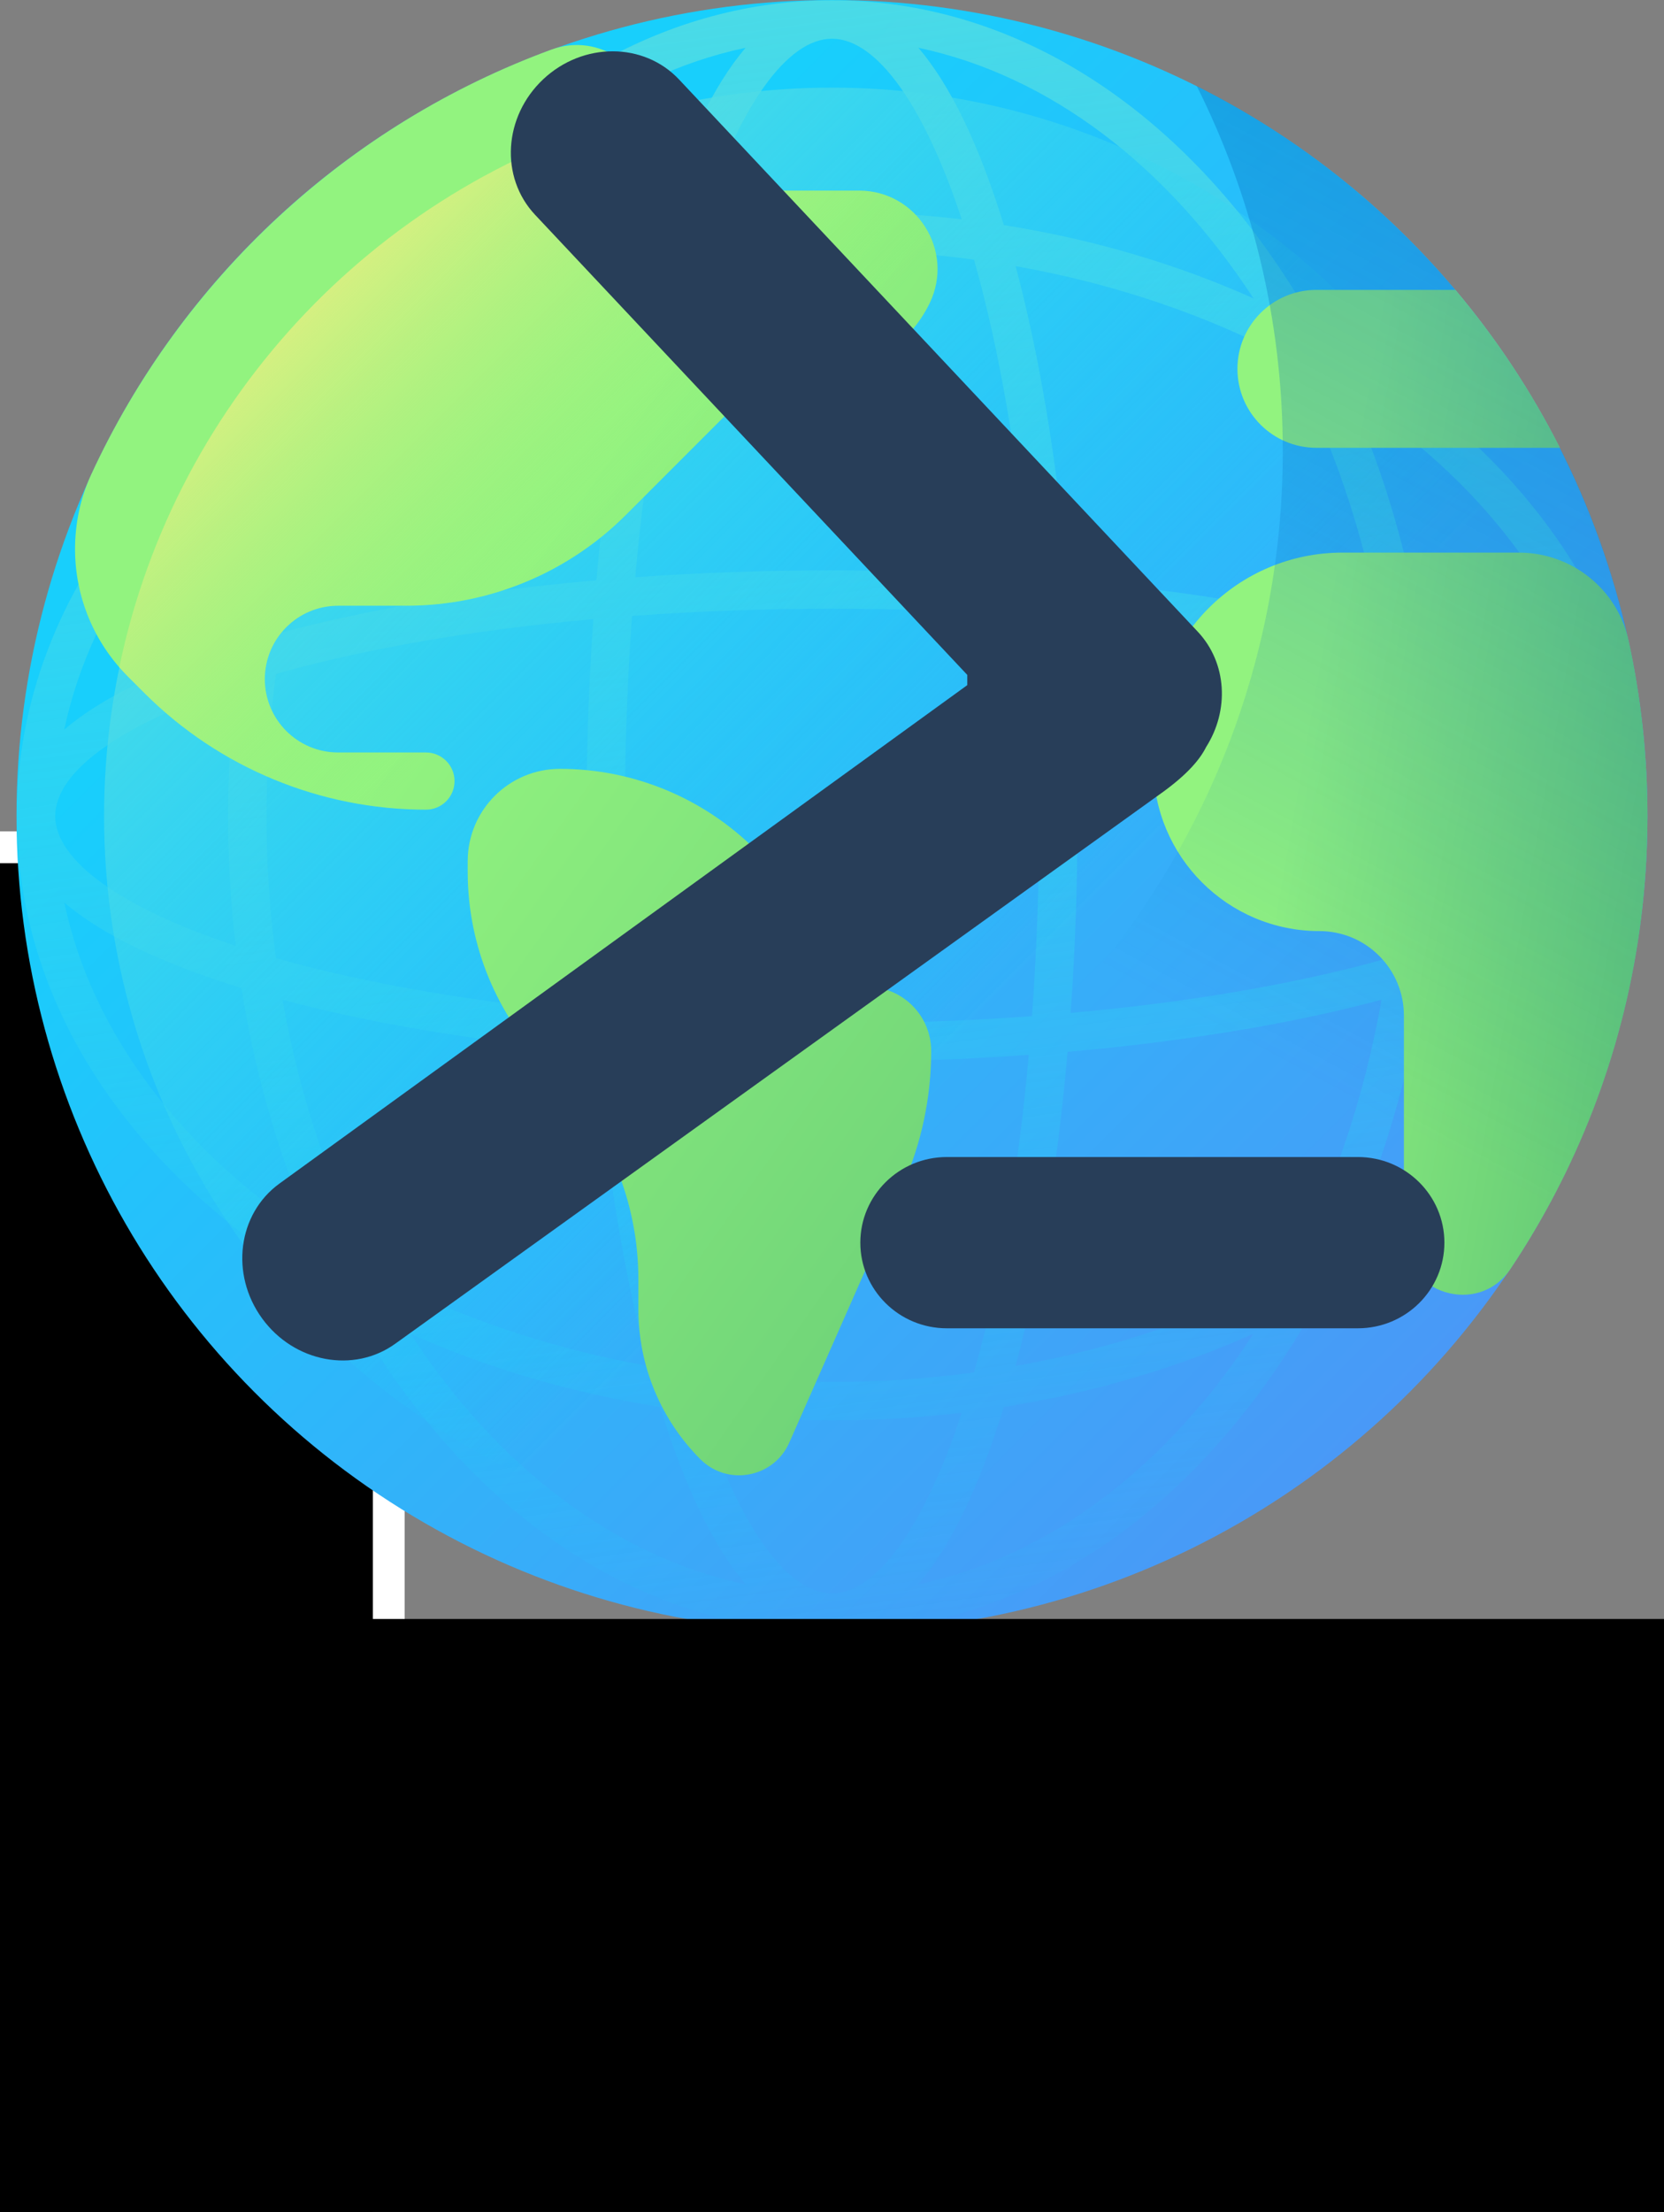 <?xml version="1.0" encoding="UTF-8" standalone="no"?>
<svg
   xmlns:dc="http://purl.org/dc/elements/1.1/"
   xmlns:cc="http://creativecommons.org/ns#"
   xmlns:rdf="http://www.w3.org/1999/02/22-rdf-syntax-ns#"
   xmlns:svg="http://www.w3.org/2000/svg"
   xmlns="http://www.w3.org/2000/svg"
   xmlns:xlink="http://www.w3.org/1999/xlink"
   xmlns:sodipodi="http://sodipodi.sourceforge.net/DTD/sodipodi-0.dtd"
   xmlns:inkscape="http://www.inkscape.org/namespaces/inkscape"
   id="Capa_1"
   enable-background="new 0 0 510 510"
   height="1387.789"
   viewBox="0 0 1040.669 1382.368"
   width="1044.75"
   version="1.1"
   sodipodi:docname="planet-powershell-black-text.svg"
   inkscape:version="0.92.2 5c3e80d, 2017-08-06"
   inkscape:export-filename="C:\Users\adilio\Desktop\planet-powershell-white-text.png"
   inkscape:export-xdpi="96"
   inkscape:export-ydpi="96">
  <rect x="0" y="0" width="1040.669" height="1382.368" fill="#808080" stroke="none"/>
  <defs
     id="defs134">
    <linearGradient
       id="SVGID_2_-7"
       gradientUnits="userSpaceOnUse"
       x1="26.585"
       y1="30.778"
       x2="93.585"
       y2="90.278">
      <stop
         offset="0"
         style="stop-color:#2D4664"
         id="stop15" />
      <stop
         offset="0.169"
         style="stop-color:#29405B"
         id="stop17" />
      <stop
         offset="0.445"
         style="stop-color:#1E2F43"
         id="stop19" />
      <stop
         offset="0.79"
         style="stop-color:#0C131B"
         id="stop21" />
      <stop
         offset="1"
         style="stop-color:#000000"
         id="stop23" />
    </linearGradient>
  </defs>
  <sodipodi:namedview
     pagecolor="#ffffff"
     bordercolor="#666666"
     borderopacity="1"
     objecttolerance="10"
     gridtolerance="10"
     guidetolerance="10"
     inkscape:pageopacity="0"
     inkscape:pageshadow="2"
     inkscape:window-width="1353"
     inkscape:window-height="835"
     id="namedview132"
     showgrid="false"
     showguides="false"
     inkscape:zoom="0.32593203"
     inkscape:cx="458.68047"
     inkscape:cy="723.11941"
     inkscape:window-x="190"
     inkscape:window-y="7"
     inkscape:window-maximized="0"
     inkscape:current-layer="Capa_1"
     fit-margin-top="0"
     fit-margin-left="0"
     fit-margin-right="0"
     fit-margin-bottom="0" />
  <linearGradient
     id="SVGID_1_"
     gradientUnits="userSpaceOnUse"
     x1="131.515"
     x2="440.582"
     y1="131.515"
     y2="440.582"
     gradientTransform="matrix(2,0,0,2,10.334,0)">
    <stop
       offset="0"
       stop-color="#18cffc"
       id="stop2" />
    <stop
       offset="1"
       stop-color="#4a98f7"
       id="stop4" />
  </linearGradient>
  <linearGradient
     id="lg1">
    <stop
       offset="0"
       stop-color="#18cffc"
       stop-opacity="0"
       id="stop7" />
    <stop
       offset="1"
       stop-color="#65e1dc"
       id="stop9" />
  </linearGradient>
  <linearGradient
     id="SVGID_2_"
     gradientUnits="userSpaceOnUse"
     x1="293.974"
     x2="202.219"
     xlink:href="#lg1"
     y1="535.746"
     y2="-125.198"
     gradientTransform="matrix(2,0,0,2,10.334,0)" />
  <linearGradient
     id="SVGID_3_"
     gradientUnits="userSpaceOnUse"
     x1="310.055"
     x2="55.988"
     xlink:href="#lg1"
     y1="310.055"
     y2="55.988"
     gradientTransform="matrix(2,0,0,2,10.334,0)" />
  <linearGradient
     id="lg2">
    <stop
       offset="0"
       stop-color="#0469bc"
       stop-opacity="0"
       id="stop14" />
    <stop
       offset="1"
       stop-color="#0469bc"
       id="stop16" />
  </linearGradient>
  <linearGradient
     id="SVGID_4_"
     gradientUnits="userSpaceOnUse"
     x1="354.277"
     x2="4.969"
     xlink:href="#lg2"
     y1="348.599"
     y2="207.078" />
  <linearGradient
     id="lg3">
    <stop
       offset="0"
       stop-color="#92f37f"
       id="stop20" />
    <stop
       offset="1"
       stop-color="#4ab272"
       id="stop22" />
  </linearGradient>
  <linearGradient
     id="SVGID_5_"
     gradientUnits="userSpaceOnUse"
     x1="92.947"
     x2="494.723"
     xlink:href="#lg3"
     y1="268.277"
     y2="553.355"
     gradientTransform="matrix(2,0,0,2,10.334,0)" />
  <linearGradient
     id="SVGID_6_"
     gradientUnits="userSpaceOnUse"
     x1="365.455"
     x2="139.921"
     y1="402.371"
     y2="237.136">
    <stop
       offset="0"
       stop-color="#4ab272"
       stop-opacity="0"
       id="stop26" />
    <stop
       offset="1"
       stop-color="#009245"
       id="stop28" />
  </linearGradient>
  <linearGradient
     id="SVGID_7_"
     gradientUnits="userSpaceOnUse"
     x1="174.893"
     x2="576.668"
     xlink:href="#lg3"
     y1="152.787"
     y2="437.864"
     gradientTransform="matrix(2,0,0,2,10.334,0)" />
  <linearGradient
     id="SVGID_8_"
     gradientUnits="userSpaceOnUse"
     x1="192.494"
     x2="78.675"
     y1="173.743"
     y2="59.924"
     gradientTransform="matrix(2,0,0,2,10.334,0)">
    <stop
       offset="0"
       stop-color="#92f37f"
       stop-opacity="0"
       id="stop32" />
    <stop
       offset="1"
       stop-color="#ffee83"
       id="stop34" />
  </linearGradient>
  <linearGradient
     id="SVGID_9_"
     gradientUnits="userSpaceOnUse"
     x1="394.214"
     x2="574.262"
     xlink:href="#lg3"
     y1="276.752"
     y2="308.427"
     gradientTransform="matrix(2,0,0,2,10.334,0)" />
  <linearGradient
     id="SVGID_10_"
     gradientUnits="userSpaceOnUse"
     x1="422.759"
     x2="602.808"
     xlink:href="#lg3"
     y1="114.496"
     y2="146.171"
     gradientTransform="matrix(2,0,0,2,10.334,0)" />
  <linearGradient
     id="SVGID_11_"
     gradientUnits="userSpaceOnUse"
     x1="206.123"
     x2="231.829"
     y1="279.302"
     y2="305.009">
    <stop
       offset="0"
       stop-color="#ff7044"
       id="stop39" />
    <stop
       offset="1"
       stop-color="#f92814"
       id="stop41" />
  </linearGradient>
  <linearGradient
     id="SVGID_12_"
     gradientUnits="userSpaceOnUse"
     x1="215.526"
     x2="197.564"
     y1="288.706"
     y2="270.744">
    <stop
       offset="0"
       stop-color="#ff7044"
       stop-opacity="0"
       id="stop44" />
    <stop
       offset="1"
       stop-color="#ffa425"
       id="stop46" />
  </linearGradient>
  <linearGradient
     id="SVGID_13_"
     gradientUnits="userSpaceOnUse"
     x1="214.238"
     x2="241.52"
     y1="294.335"
     y2="243.594">
    <stop
       offset="0"
       stop-color="#f92814"
       stop-opacity="0"
       id="stop49" />
    <stop
       offset="1"
       stop-color="#c1272d"
       id="stop51" />
  </linearGradient>
  <linearGradient
     id="SVGID_14_"
     gradientUnits="userSpaceOnUse"
     x1="209.514"
     x2="217.626"
     y1="262.222"
     y2="262.222">
    <stop
       offset="0"
       stop-color="#f9f7fc"
       id="stop54" />
    <stop
       offset="1"
       stop-color="#f0ddfc"
       id="stop56" />
  </linearGradient>
  <linearGradient
     id="SVGID_15_"
     gradientUnits="userSpaceOnUse"
     x1="208.491"
     x2="220.736"
     y1="263.065"
     y2="260.711">
    <stop
       offset="0"
       stop-color="#fff"
       id="stop59" />
    <stop
       offset="1"
       stop-color="#e9edf5"
       stop-opacity="0"
       id="stop61" />
  </linearGradient>
  <linearGradient
     id="SVGID_16_"
     gradientUnits="userSpaceOnUse"
     x1="225.692"
     x2="207.486"
     y1="251.95"
     y2="233.745">
    <stop
       offset="0"
       stop-color="#f0ddfc"
       stop-opacity="0"
       id="stop64" />
    <stop
       offset=".289"
       stop-color="#c8b7e0"
       stop-opacity=".289"
       id="stop66" />
    <stop
       offset=".592"
       stop-color="#a595c8"
       stop-opacity=".592"
       id="stop68" />
    <stop
       offset=".84"
       stop-color="#8f81b8"
       stop-opacity=".84"
       id="stop70" />
    <stop
       offset="1"
       stop-color="#8779b3"
       id="stop72" />
  </linearGradient>
  <linearGradient
     id="SVGID_17_"
     gradientUnits="userSpaceOnUse"
     x1="200.49"
     x2="245.695"
     y1="195.774"
     y2="240.979">
    <stop
       offset="0"
       stop-color="#ffda45"
       id="stop75" />
    <stop
       offset="1"
       stop-color="#ffa425"
       id="stop77" />
  </linearGradient>
  <linearGradient
     id="SVGID_18_"
     gradientUnits="userSpaceOnUse"
     x1="217.026"
     x2="185.44"
     y1="212.31"
     y2="180.724">
    <stop
       offset="0"
       stop-color="#ffda45"
       stop-opacity="0"
       id="stop80" />
    <stop
       offset="1"
       stop-color="#fcee21"
       id="stop82" />
  </linearGradient>
  <linearGradient
     id="SVGID_19_"
     gradientUnits="userSpaceOnUse"
     x1="214.761"
     x2="262.737"
     y1="222.209"
     y2="132.982">
    <stop
       offset="0"
       stop-color="#ffda45"
       stop-opacity="0"
       id="stop85" />
    <stop
       offset="1"
       stop-color="#b53759"
       id="stop87" />
  </linearGradient>
  <linearGradient
     id="SVGID_20_"
     gradientUnits="userSpaceOnUse"
     x1="301.885"
     x2="652.395"
     xlink:href="#lg2"
     y1="282"
     y2="-369.899"
     gradientTransform="matrix(2,0,0,2,10.334,0)" />
  <g
     id="g2638"
     transform="matrix(2.99,0,0,2.99,380.888,998.539)">
    <flowRoot
       transform="matrix(6.645,0,0,6.645,1473.536,-93.2)"
       style="font-style:normal;font-variant:normal;font-weight:600;font-stretch:normal;font-size:39.977px;line-height:1.25;font-family:'Segoe UI';-inkscape-font-specification:'Segoe UI, Semi-Bold';font-variant-ligatures:normal;font-variant-caps:normal;font-variant-numeric:normal;font-feature-settings:normal;text-align:start;letter-spacing:0px;word-spacing:0px;writing-mode:lr-tb;text-anchor:start;fill:#000000;fill-opacity:1;stroke:#ffffff;stroke-opacity:1"
       id="flowRoot943-4"
       xml:space="preserve"><flowRegion
         style="font-style:normal;font-variant:normal;font-weight:600;font-stretch:normal;font-size:39.977px;font-family:'Segoe UI';-inkscape-font-specification:'Segoe UI, Semi-Bold';font-variant-ligatures:normal;font-variant-caps:normal;font-variant-numeric:normal;font-feature-settings:normal;text-align:start;writing-mode:lr-tb;text-anchor:start;fill:#000000;fill-opacity:1;stroke:#ffffff;stroke-opacity:1"
         id="flowRegion945-2"><rect
           style="font-style:normal;font-variant:normal;font-weight:600;font-stretch:normal;font-size:39.977px;font-family:'Segoe UI';-inkscape-font-specification:'Segoe UI, Semi-Bold';font-variant-ligatures:normal;font-variant-caps:normal;font-variant-numeric:normal;font-feature-settings:normal;text-align:start;writing-mode:lr-tb;text-anchor:start;fill:#000000;fill-opacity:1;stroke:#ffffff;stroke-opacity:1"
           y="-9.581"
           x="-264.626"
           height="62.807"
           width="35.942"
           id="rect947-0" /></flowRegion><flowPara
         style="font-style:normal;font-variant:normal;font-weight:600;font-stretch:normal;font-size:39.977px;font-family:'Segoe UI';-inkscape-font-specification:'Segoe UI, Semi-Bold';font-variant-ligatures:normal;font-variant-caps:normal;font-variant-numeric:normal;font-feature-settings:normal;text-align:start;writing-mode:lr-tb;text-anchor:start;fill:#000000;fill-opacity:1;stroke:#ffffff;stroke-opacity:1"
         id="flowPara949-5">Pla</flowPara></flowRoot>  </g>
  <circle
     style="fill:url(#SVGID_1_);stroke-width:2"
     cx="520.334"
     cy="510"
     r="510"
     id="circle91" />
  <path
     inkscape:connector-curvature="0"
     style="fill:url(#SVGID_2_);stroke-width:2"
     d="m 879.438,241.752 c -17.5,-12.856 -36.056,-24.644 -55.502,-35.352 -10.708,-19.446 -22.498,-38.004 -35.354,-55.504 -71.386,-97.18 -166.654,-150.7 -268.248,-150.7 -101.594,0 -196.86,53.52 -268.248,150.7 -12.856,17.5 -24.646,36.056 -35.354,55.504 -19.446,10.708 -38.002,22.498 -55.504,35.354 C 64.05,313.14 10.53,408.406 10.53,510 c 0,101.594 53.52,196.86 150.7,268.248 17.5,12.856 36.056,24.646 55.504,35.354 10.708,19.446 22.498,38.002 35.354,55.504 71.388,97.18 166.654,150.7 268.248,150.7 101.594,0 196.862,-53.52 268.248,-150.7 12.856,-17.5 24.646,-36.056 35.354,-55.504 19.446,-10.708 38.002,-22.498 55.502,-35.352 97.18,-71.388 150.7,-166.654 150.7,-268.248 0,-101.594 -53.522,-196.862 -150.702,-268.25 z m -359.104,754.052 c -27.998,0 -57.674,-41.706 -81.134,-112.87 26.592,3.128 53.694,4.75 81.134,4.75 27.44,0 54.544,-1.62 81.136,-4.75 -23.462,71.164 -53.138,112.87 -81.136,112.87 z m 0,-132.122 c -30.334,0 -60.018,-2.054 -88.828,-5.946 -15.988,-56.532 -27.596,-124.394 -34.238,-198.486 39.77,2.844 81.03,4.308 123.066,4.308 42.036,0 83.296,-1.466 123.066,-4.308 -6.642,74.092 -18.25,141.952 -34.238,198.486 -28.808,3.892 -58.494,5.946 -88.828,5.946 z m 0,-839.486 c 27.998,0 57.674,41.706 81.136,112.87 -26.592,-3.128 -53.696,-4.75 -81.136,-4.75 -27.44,0 -54.544,1.622 -81.134,4.75 23.46,-71.164 53.136,-112.87 81.134,-112.87 z m 0,132.122 c 30.334,0 60.02,2.054 88.828,5.946 15.988,56.534 27.596,124.394 34.238,198.486 -39.77,-2.844 -81.032,-4.308 -123.066,-4.308 -42.036,0 -83.296,1.466 -123.066,4.308 6.642,-74.092 18.25,-141.954 34.238,-198.486 28.81,-3.892 58.494,-5.946 88.828,-5.946 z M 390.774,510 c 0,-42.792 1.542,-84.724 4.516,-125.042 40.318,-2.974 82.252,-4.516 125.044,-4.516 42.792,0 84.726,1.542 125.044,4.516 2.974,40.318 4.516,82.252 4.516,125.042 0,42.792 -1.542,84.724 -4.516,125.042 -40.318,2.974 -82.252,4.516 -125.044,4.516 -42.792,0 -84.724,-1.542 -125.044,-4.516 -2.974,-40.318 -4.516,-82.25 -4.516,-125.042 z m -19.69,123.066 c -74.092,-6.642 -141.954,-18.25 -198.486,-34.238 -3.892,-28.81 -5.946,-58.494 -5.946,-88.828 0,-30.334 2.054,-60.018 5.946,-88.828 56.532,-15.988 124.394,-27.596 198.486,-34.238 -2.844,39.77 -4.308,81.03 -4.308,123.066 -0.002,42.036 1.464,83.296 4.308,123.066 z m 298.502,-246.132 c 74.092,6.642 141.952,18.25 198.486,34.238 3.892,28.81 5.946,58.494 5.946,88.828 0,30.334 -2.054,60.018 -5.946,88.828 -56.534,15.988 -124.394,27.596 -198.486,34.238 2.844,-39.77 4.308,-81.03 4.308,-123.066 0,-42.036 -1.464,-83.296 -4.308,-123.066 z m -1.924,-24.26 c -6.32,-72.622 -17.336,-139.59 -32.5,-196.348 62.586,11.086 120.458,31.014 170.982,57.868 26.852,50.524 46.782,108.396 57.866,170.98 -56.758,-15.164 -123.726,-26.18 -196.348,-32.5 z m -294.656,0 c -72.622,6.32 -139.59,17.336 -196.348,32.5 11.084,-62.584 31.014,-120.458 57.866,-170.98 50.524,-26.852 108.396,-46.782 170.98,-57.866 -15.16,56.754 -26.176,123.722 -32.498,196.346 z m -225.606,228.46 C 76.236,567.674 34.53,537.998 34.53,510 c 0,-27.998 41.706,-57.674 112.87,-81.134 -3.128,26.592 -4.75,53.694 -4.75,81.134 0,27.44 1.622,54.544 4.75,81.134 z m 225.606,66.194 c 6.32,72.622 17.336,139.59 32.5,196.348 -62.584,-11.084 -120.458,-31.014 -170.98,-57.866 -26.852,-50.524 -46.782,-108.396 -57.866,-170.982 56.756,15.162 123.724,26.178 196.346,32.5 z m 294.656,0 c 72.622,-6.32 139.59,-17.336 196.348,-32.5 -11.084,62.584 -31.014,120.456 -57.866,170.98 -50.524,26.854 -108.396,46.782 -170.982,57.868 15.164,-56.758 26.18,-123.726 32.5,-196.348 z m 225.606,-228.462 c 71.164,23.462 112.868,53.136 112.868,81.134 0,27.998 -41.704,57.672 -112.868,81.134 3.128,-26.59 4.75,-53.694 4.75,-81.134 0,-27.44 -1.622,-54.544 -4.75,-81.134 z m 107.202,27.086 c -23.482,-20.024 -60.706,-38.026 -110.826,-53.428 -8.728,-55.26 -24.178,-107.91 -45.802,-156.132 82.056,53.432 139.124,126.804 156.628,209.56 z M 783.944,186.494 c -48.222,-21.624 -100.872,-37.074 -156.134,-45.802 -15.402,-50.12 -33.404,-87.346 -53.428,-110.828 82.758,17.504 156.13,74.572 209.562,156.63 z M 466.286,29.862 c -20.024,23.482 -38.026,60.708 -53.43,110.828 -55.26,8.728 -107.91,24.178 -156.132,45.802 53.434,-82.056 126.804,-139.124 209.562,-156.63 z m -269.46,216.528 c -21.624,48.222 -37.074,100.872 -45.802,156.132 -50.12,15.402 -87.346,33.404 -110.828,53.428 17.506,-82.754 74.574,-156.126 156.63,-209.56 z M 40.196,564.048 c 23.482,20.024 60.708,38.026 110.828,53.43 8.728,55.26 24.178,107.91 45.802,156.132 C 114.77,720.176 57.702,646.806 40.196,564.048 Z m 216.528,269.46 c 48.222,21.624 100.872,37.074 156.132,45.802 15.404,50.12 33.404,87.346 53.43,110.828 -82.758,-17.506 -156.128,-74.574 -209.562,-156.63 z m 317.658,156.63 c 20.026,-23.482 38.026,-60.708 53.428,-110.828 55.262,-8.728 107.912,-24.178 156.134,-45.802 -53.432,82.056 -126.804,139.124 -209.562,156.63 z m 269.46,-216.53 c 21.624,-48.222 37.074,-100.87 45.802,-156.132 50.12,-15.402 87.344,-33.404 110.826,-53.428 -17.504,82.756 -74.572,156.128 -156.628,209.56 z"
     id="path93" />
  <circle
     style="fill:url(#SVGID_3_);stroke-width:2"
     cx="520.334"
     cy="510"
     r="455.24"
     id="circle95" />
  <path
     inkscape:connector-curvature="0"
     style="fill:url(#SVGID_5_);stroke-width:2"
     d="m 472.678,531.238 19.744,19.742 c 7.222,7.222 11.278,17.016 11.278,27.228 0,21.266 17.24,38.506 38.506,38.506 22.178,0 40.158,17.978 40.158,40.156 0,28.838 -6.016,57.358 -17.666,83.738 l -71.084,160.976 c -9.73,22.036 -38.558,27.424 -55.592,10.39 -24.826,-24.826 -38.774,-58.498 -38.774,-93.608 v -18.724 c 0,-48.814 -19.392,-95.63 -53.908,-130.146 l -2.104,-2.104 c -32.484,-32.482 -50.732,-76.54 -50.732,-122.478 v -6.71 c 0,-31.866 25.832,-57.698 57.698,-57.698 45.936,0 89.994,18.25 122.476,50.732 z"
     id="path99" />
  <path
     inkscape:connector-curvature="0"
     style="fill:url(#SVGID_7_);stroke-width:2"
     d="m 344.93,30.978 c -127.688,46.772 -231.454,143.146 -287.98,265.784 -6.7,14.534 -10.016,30.4 -10.016,46.402 0,29.81 11.842,58.398 32.92,79.476 l 10.424,10.424 c 46.71,46.71 110.064,72.952 176.122,72.952 9.868,0 17.868,-8 17.868,-17.868 0,-9.868 -8,-17.868 -17.868,-17.868 h -54.928 c -25.334,0 -45.87,-20.536 -45.87,-45.87 0,-25.334 20.538,-45.87 45.87,-45.87 h 42.902 c 51.442,0 100.776,-20.436 137.152,-56.81 l 66.24,-66.24 c 14.424,-14.424 33.988,-22.528 54.386,-22.528 29.51,0 56.418,-16.884 69.254,-43.454 15.734,-32.564 -7.992,-70.376 -44.158,-70.376 h -85.466 c -25.128,0 -45.498,-20.37 -45.498,-45.498 0,-31.712 -31.578,-53.562 -61.354,-42.656 z"
     id="path103" />
  <path
     inkscape:connector-curvature="0"
     style="fill:url(#SVGID_8_);stroke-width:2"
     d="m 537.248,119.13 h -85.466 c -25.128,0 -45.498,-20.37 -45.498,-45.498 0,-1.494 -0.092,-2.956 -0.228,-4.404 -166.614,43.076 -296.218,178.126 -331.438,347.758 1.684,1.932 3.412,3.83 5.234,5.654 l 10.424,10.424 c 46.71,46.71 110.064,72.952 176.122,72.952 9.868,0 17.868,-8 17.868,-17.868 0,-9.868 -8,-17.868 -17.868,-17.868 h -54.928 c -25.334,0 -45.87,-20.538 -45.87,-45.87 0,-25.334 20.538,-45.87 45.87,-45.87 h 42.902 c 51.442,0 100.776,-20.436 137.152,-56.81 l 66.24,-66.24 c 14.424,-14.424 33.988,-22.528 54.386,-22.528 29.51,0 56.416,-16.884 69.254,-43.454 15.734,-32.566 -7.99,-70.378 -44.156,-70.378 z"
     id="path105" />
  <path
     inkscape:connector-curvature="0"
     style="fill:url(#SVGID_9_);stroke-width:2"
     d="m 1018.462,400.114 c -7.044,-32.07 -35.718,-54.754 -68.554,-54.754 h -71.894 -38.43 c -65.318,0 -118.27,52.952 -118.27,118.27 v 14.39 c 0,57.372 46.51,103.88 103.882,103.88 29.172,0 52.818,23.648 52.818,52.82 v 137.928 c 0,35.942 46.668,50.26 66.642,20.378 41.51,-62.098 69.748,-133.828 80.658,-211.126 3.3,-23.48 5.02,-47.5 5.02,-71.9 0,-37.732 -4.1,-74.496 -11.872,-109.886 z"
     id="path107" />
  <path
     inkscape:connector-curvature="0"
     style="fill:url(#SVGID_10_);stroke-width:2"
     d="m 975.574,279.86 h -152.34 c -27.25,0 -49.34,-22.09 -49.34,-49.34 0,-27.25 22.09,-49.34 49.34,-49.34 h 86.96 c 25.42,30.1 47.42,63.2 65.38,98.68 z"
     id="path109" />
  <path
     inkscape:connector-curvature="0"
     style="fill:url(#SVGID_20_);stroke-width:2"
     d="m 748.472,53.786 c 34.396,68.65 53.786,146.124 53.786,228.138 0,281.666 -228.334,510 -510,510 -82.014,0 -159.488,-19.388 -228.138,-53.786 C 147.856,905.26 320.682,1020 520.334,1020 c 281.666,0 510,-228.334 510,-510 0,-199.652 -114.742,-372.478 -281.862,-456.214 z"
     id="path129" />
  <g
     id="g2790"
     transform="matrix(2.257,0,0,2.257,290.526,-685.315)"
     style="fill:#283e59;fill-opacity:1">
    <path
       id="path36"
       d="m 205.49,510.491 c -1.96,3.947 -6.028,8.299 -13.221,13.353 L -19.106,675.652 c -11.54,8.384 -28.107,5.275 -36.997,-6.95 -8.89,-12.225 -6.745,-28.929 4.795,-37.318 L 139.305,493.355 v -2.835 L 19.541,363.114 c -9.77,-10.391 -8.753,-27.196 2.271,-37.54 11.024,-10.339 27.876,-10.297 37.645,0.095 L 203.161,478.547 c 8.157,8.679 8.763,21.821 2.329,31.944 z"
       style="clip-rule:evenodd;fill:#283e59;fill-opacity:1;fill-rule:evenodd;stroke-width:5.269"
       inkscape:connector-curvature="0" />
    <path
       id="path38"
       d="m 133.646,624.022 h 113.889 c 13.242,0 23.976,10.618 23.976,23.713 0,13.095 -10.734,23.713 -23.976,23.713 H 133.646 c -13.242,0 -23.976,-10.618 -23.976,-23.713 0,-13.095 10.734,-23.713 23.976,-23.713 z"
       style="clip-rule:evenodd;fill:#283e59;fill-opacity:1;fill-rule:evenodd;stroke-width:5.269"
       inkscape:connector-curvature="0" />
  </g>
  <flowRoot
     xml:space="preserve"
     id="flowRoot168"
     style="font-style:normal;font-variant:normal;font-weight:600;font-stretch:normal;font-size:40.001px;line-height:1.25;font-family:'Lucida Grande';-inkscape-font-specification:'Lucida Grande, Semi-Bold';font-variant-ligatures:normal;font-variant-caps:normal;font-variant-numeric:normal;font-feature-settings:normal;text-align:center;letter-spacing:0px;word-spacing:0px;writing-mode:lr-tb;text-anchor:middle;fill:#000000;fill-opacity:1;stroke:none;stroke-width:1;stroke-miterlimit:4;stroke-dasharray:none;stroke-opacity:1;"
     transform="matrix(4.641,0,0,4.641,-1877.051,-3925.683)"><flowRegion
       id="flowRegion170"
       style="font-style:normal;font-variant:normal;font-weight:600;font-stretch:normal;font-size:40.001px;font-family:'Lucida Grande';-inkscape-font-specification:'Lucida Grande, Semi-Bold';font-variant-ligatures:normal;font-variant-caps:normal;font-variant-numeric:normal;font-feature-settings:normal;text-align:center;writing-mode:lr-tb;text-anchor:middle;stroke:none;stroke-width:1;stroke-miterlimit:4;stroke-dasharray:none;stroke-opacity:1;fill:#000000;"><rect
         id="rect172"
         width="994.072"
         height="263.859"
         x="18.409"
         y="1063.886"
         style="font-style:normal;font-variant:normal;font-weight:600;font-stretch:normal;font-size:40.001px;font-family:'Lucida Grande';-inkscape-font-specification:'Lucida Grande, Semi-Bold';font-variant-ligatures:normal;font-variant-caps:normal;font-variant-numeric:normal;font-feature-settings:normal;text-align:center;writing-mode:lr-tb;text-anchor:middle;stroke:none;stroke-width:1;stroke-miterlimit:4;stroke-dasharray:none;stroke-opacity:1;fill:#000000;" /></flowRegion><flowPara
       id="flowPara174"
       style="font-style:normal;font-variant:normal;font-weight:600;font-stretch:normal;font-size:42.923px;font-family:'Lucida Grande';-inkscape-font-specification:'Lucida Grande, Semi-Bold';font-variant-ligatures:normal;font-variant-caps:normal;font-variant-numeric:normal;font-feature-settings:normal;text-align:center;writing-mode:lr-tb;text-anchor:middle;stroke:none;stroke-width:1;stroke-miterlimit:4;stroke-dasharray:none;stroke-opacity:1;fill:#000000;">Planet</flowPara><flowPara
       style="font-style:normal;font-variant:normal;font-weight:600;font-stretch:normal;font-size:40.001px;font-family:'Lucida Grande';-inkscape-font-specification:'Lucida Grande, Semi-Bold';font-variant-ligatures:normal;font-variant-caps:normal;font-variant-numeric:normal;font-feature-settings:normal;text-align:center;writing-mode:lr-tb;text-anchor:middle;stroke:none;stroke-width:1;stroke-miterlimit:4;stroke-dasharray:none;stroke-opacity:1;fill:#000000;"
       id="flowPara983" /></flowRoot>  <flowRoot
     xml:space="preserve"
     id="flowRoot985"
     style="font-style:normal;font-weight:normal;font-size:40px;line-height:1.25;font-family:sans-serif;letter-spacing:0px;word-spacing:0px;fill:#000000;fill-opacity:1;stroke:none;"
     transform="matrix(0.996,0,0,0.996,-170.083,-88.628)"><flowRegion
       id="flowRegion987"
       style="fill:#000000;"><rect
         id="rect989"
         width="1362.247"
         height="411.129"
         x="153.406"
         y="1297.063"
         style="fill:#000000;" /></flowRegion><flowPara
       id="flowPara991"
       style="font-style:normal;font-variant:normal;font-weight:600;font-stretch:normal;font-size:192px;font-family:'Lucida Grande';-inkscape-font-specification:'Lucida Grande, Semi-Bold';font-variant-ligatures:normal;font-variant-caps:normal;font-variant-numeric:normal;font-feature-settings:normal;text-align:start;writing-mode:lr-tb;text-anchor:start;fill:#000000;">PowerShell</flowPara></flowRoot></svg>
